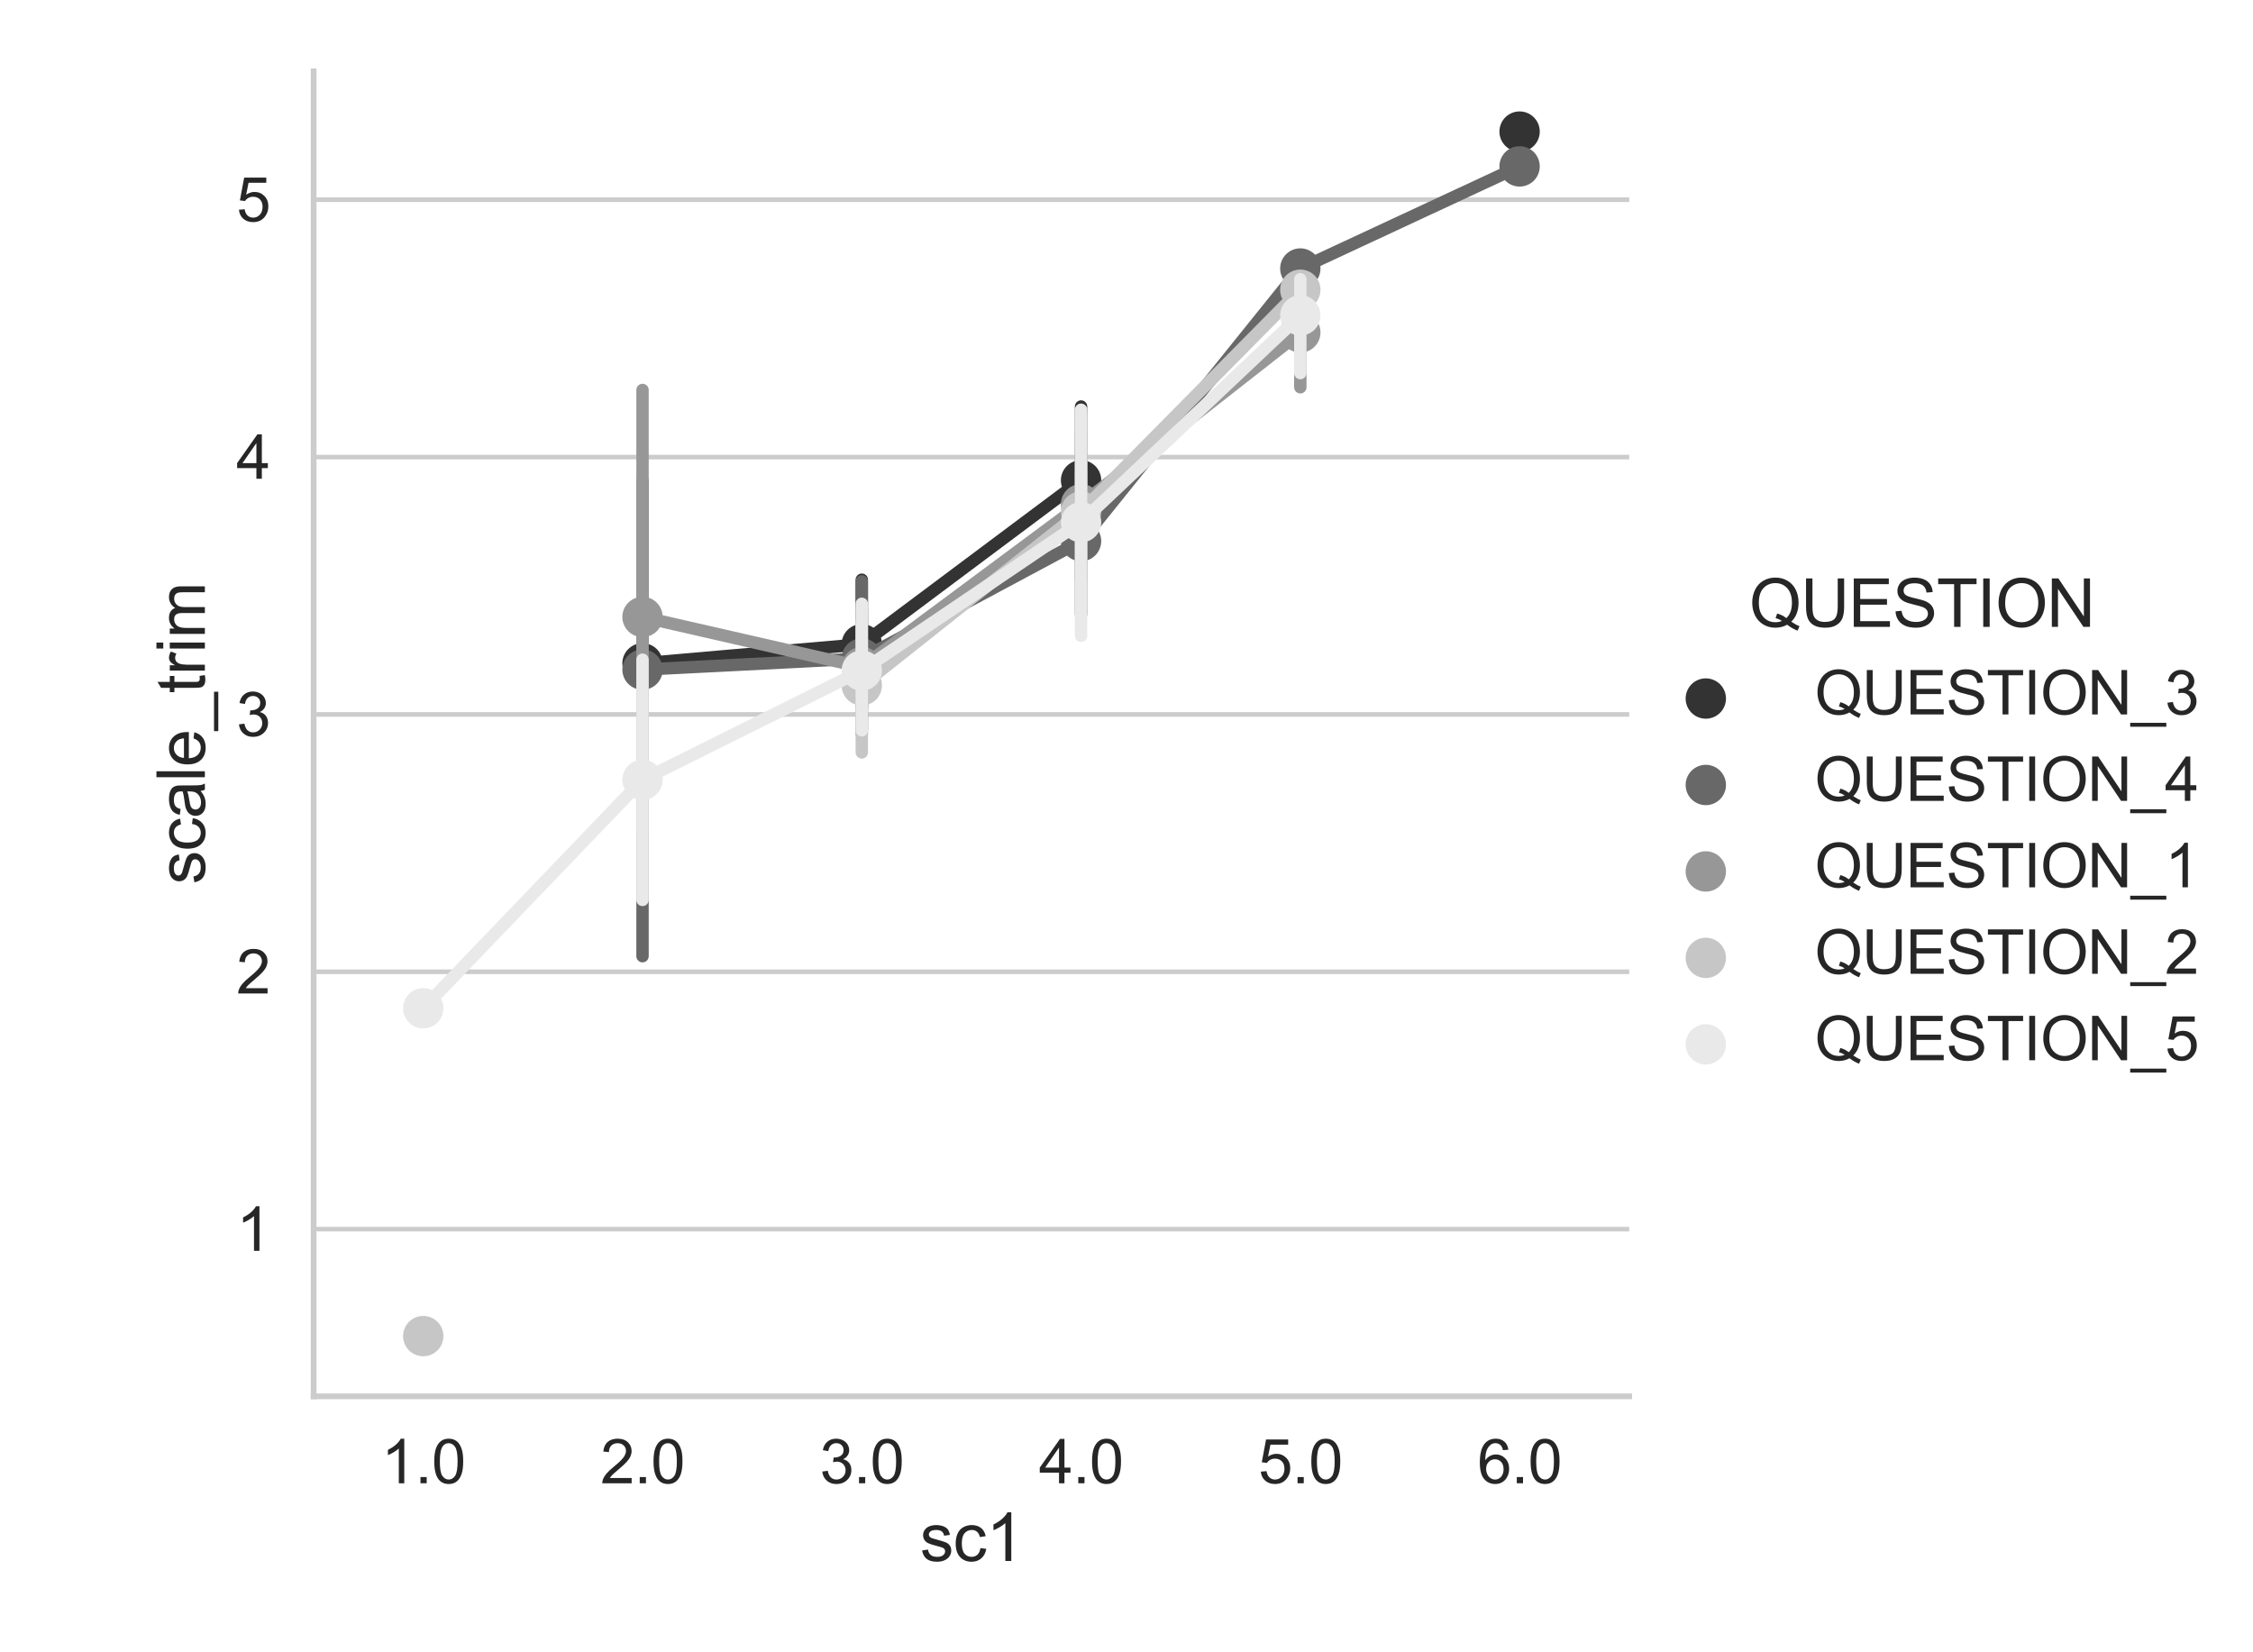 <?xml version="1.0" encoding="utf-8" standalone="no"?>
<!DOCTYPE svg PUBLIC "-//W3C//DTD SVG 1.1//EN"
  "http://www.w3.org/Graphics/SVG/1.1/DTD/svg11.dtd">
<svg xmlns:xlink="http://www.w3.org/1999/xlink" width="491.04pt" height="360pt" viewBox="0 0 491.04 360" xmlns="http://www.w3.org/2000/svg" version="1.1">
 <defs>
  <style type="text/css">*{stroke-linejoin: round; stroke-linecap: butt}</style>
 </defs>
 <g id="figure_1">
  <g id="patch_1">
   <path d="M 0 360 
L 491.04 360 
L 491.04 0 
L 0 0 
z
" style="fill: #ffffff"/>
  </g>
  <g id="axes_1">
   <g id="patch_2">
    <path d="M 68.353 304.308 
L 355.09 304.308 
L 355.09 15.552 
L 68.353 15.552 
z
" style="fill: #ffffff"/>
   </g>
   <g id="matplotlib.axis_1">
    <g id="xtick_1">
     <g id="text_1">
      <!-- 1.0 -->
      <g style="fill: #262626" transform="translate(83.074 323.256) scale(0.132 -0.132)">
       <defs>
        <path id="ArialMT-31" d="M 2384 0 
L 1822 0 
L 1822 3584 
Q 1619 3391 1289 3197 
Q 959 3003 697 2906 
L 697 3450 
Q 1169 3672 1522 3987 
Q 1875 4303 2022 4600 
L 2384 4600 
L 2384 0 
z
" transform="scale(0.016)"/>
        <path id="ArialMT-2e" d="M 581 0 
L 581 641 
L 1222 641 
L 1222 0 
L 581 0 
z
" transform="scale(0.016)"/>
        <path id="ArialMT-30" d="M 266 2259 
Q 266 3072 433 3567 
Q 600 4063 929 4331 
Q 1259 4600 1759 4600 
Q 2128 4600 2406 4451 
Q 2684 4303 2865 4023 
Q 3047 3744 3150 3342 
Q 3253 2941 3253 2259 
Q 3253 1453 3087 958 
Q 2922 463 2592 192 
Q 2263 -78 1759 -78 
Q 1097 -78 719 397 
Q 266 969 266 2259 
z
M 844 2259 
Q 844 1131 1108 757 
Q 1372 384 1759 384 
Q 2147 384 2411 759 
Q 2675 1134 2675 2259 
Q 2675 3391 2411 3762 
Q 2147 4134 1753 4134 
Q 1366 4134 1134 3806 
Q 844 3388 844 2259 
z
" transform="scale(0.016)"/>
       </defs>
       <use xlink:href="#ArialMT-31"/>
       <use xlink:href="#ArialMT-2e" x="55.615"/>
       <use xlink:href="#ArialMT-30" x="83.398"/>
      </g>
     </g>
    </g>
    <g id="xtick_2">
     <g id="text_2">
      <!-- 2.0 -->
      <g style="fill: #262626" transform="translate(130.863 323.256) scale(0.132 -0.132)">
       <defs>
        <path id="ArialMT-32" d="M 3222 541 
L 3222 0 
L 194 0 
Q 188 203 259 391 
Q 375 700 629 1000 
Q 884 1300 1366 1694 
Q 2113 2306 2375 2664 
Q 2638 3022 2638 3341 
Q 2638 3675 2398 3904 
Q 2159 4134 1775 4134 
Q 1369 4134 1125 3890 
Q 881 3647 878 3216 
L 300 3275 
Q 359 3922 746 4261 
Q 1134 4600 1788 4600 
Q 2447 4600 2831 4234 
Q 3216 3869 3216 3328 
Q 3216 3053 3103 2787 
Q 2991 2522 2730 2228 
Q 2469 1934 1863 1422 
Q 1356 997 1212 845 
Q 1069 694 975 541 
L 3222 541 
z
" transform="scale(0.016)"/>
       </defs>
       <use xlink:href="#ArialMT-32"/>
       <use xlink:href="#ArialMT-2e" x="55.615"/>
       <use xlink:href="#ArialMT-30" x="83.398"/>
      </g>
     </g>
    </g>
    <g id="xtick_3">
     <g id="text_3">
      <!-- 3.0 -->
      <g style="fill: #262626" transform="translate(178.652 323.256) scale(0.132 -0.132)">
       <defs>
        <path id="ArialMT-33" d="M 269 1209 
L 831 1284 
Q 928 806 1161 595 
Q 1394 384 1728 384 
Q 2125 384 2398 659 
Q 2672 934 2672 1341 
Q 2672 1728 2419 1979 
Q 2166 2231 1775 2231 
Q 1616 2231 1378 2169 
L 1441 2663 
Q 1497 2656 1531 2656 
Q 1891 2656 2178 2843 
Q 2466 3031 2466 3422 
Q 2466 3731 2256 3934 
Q 2047 4138 1716 4138 
Q 1388 4138 1169 3931 
Q 950 3725 888 3313 
L 325 3413 
Q 428 3978 793 4289 
Q 1159 4600 1703 4600 
Q 2078 4600 2393 4439 
Q 2709 4278 2876 4000 
Q 3044 3722 3044 3409 
Q 3044 3113 2884 2869 
Q 2725 2625 2413 2481 
Q 2819 2388 3044 2092 
Q 3269 1797 3269 1353 
Q 3269 753 2831 336 
Q 2394 -81 1725 -81 
Q 1122 -81 723 278 
Q 325 638 269 1209 
z
" transform="scale(0.016)"/>
       </defs>
       <use xlink:href="#ArialMT-33"/>
       <use xlink:href="#ArialMT-2e" x="55.615"/>
       <use xlink:href="#ArialMT-30" x="83.398"/>
      </g>
     </g>
    </g>
    <g id="xtick_4">
     <g id="text_4">
      <!-- 4.0 -->
      <g style="fill: #262626" transform="translate(226.442 323.256) scale(0.132 -0.132)">
       <defs>
        <path id="ArialMT-34" d="M 2069 0 
L 2069 1097 
L 81 1097 
L 81 1613 
L 2172 4581 
L 2631 4581 
L 2631 1613 
L 3250 1613 
L 3250 1097 
L 2631 1097 
L 2631 0 
L 2069 0 
z
M 2069 1613 
L 2069 3678 
L 634 1613 
L 2069 1613 
z
" transform="scale(0.016)"/>
       </defs>
       <use xlink:href="#ArialMT-34"/>
       <use xlink:href="#ArialMT-2e" x="55.615"/>
       <use xlink:href="#ArialMT-30" x="83.398"/>
      </g>
     </g>
    </g>
    <g id="xtick_5">
     <g id="text_5">
      <!-- 5.0 -->
      <g style="fill: #262626" transform="translate(274.231 323.256) scale(0.132 -0.132)">
       <defs>
        <path id="ArialMT-35" d="M 266 1200 
L 856 1250 
Q 922 819 1161 601 
Q 1400 384 1738 384 
Q 2144 384 2425 690 
Q 2706 997 2706 1503 
Q 2706 1984 2436 2262 
Q 2166 2541 1728 2541 
Q 1456 2541 1237 2417 
Q 1019 2294 894 2097 
L 366 2166 
L 809 4519 
L 3088 4519 
L 3088 3981 
L 1259 3981 
L 1013 2750 
Q 1425 3038 1878 3038 
Q 2478 3038 2890 2622 
Q 3303 2206 3303 1553 
Q 3303 931 2941 478 
Q 2500 -78 1738 -78 
Q 1113 -78 717 272 
Q 322 622 266 1200 
z
" transform="scale(0.016)"/>
       </defs>
       <use xlink:href="#ArialMT-35"/>
       <use xlink:href="#ArialMT-2e" x="55.615"/>
       <use xlink:href="#ArialMT-30" x="83.398"/>
      </g>
     </g>
    </g>
    <g id="xtick_6">
     <g id="text_6">
      <!-- 6.0 -->
      <g style="fill: #262626" transform="translate(322.021 323.256) scale(0.132 -0.132)">
       <defs>
        <path id="ArialMT-36" d="M 3184 3459 
L 2625 3416 
Q 2550 3747 2413 3897 
Q 2184 4138 1850 4138 
Q 1581 4138 1378 3988 
Q 1113 3794 959 3422 
Q 806 3050 800 2363 
Q 1003 2672 1297 2822 
Q 1591 2972 1913 2972 
Q 2475 2972 2870 2558 
Q 3266 2144 3266 1488 
Q 3266 1056 3080 686 
Q 2894 316 2569 119 
Q 2244 -78 1831 -78 
Q 1128 -78 684 439 
Q 241 956 241 2144 
Q 241 3472 731 4075 
Q 1159 4600 1884 4600 
Q 2425 4600 2770 4297 
Q 3116 3994 3184 3459 
z
M 888 1484 
Q 888 1194 1011 928 
Q 1134 663 1356 523 
Q 1578 384 1822 384 
Q 2178 384 2434 671 
Q 2691 959 2691 1453 
Q 2691 1928 2437 2201 
Q 2184 2475 1800 2475 
Q 1419 2475 1153 2201 
Q 888 1928 888 1484 
z
" transform="scale(0.016)"/>
       </defs>
       <use xlink:href="#ArialMT-36"/>
       <use xlink:href="#ArialMT-2e" x="55.615"/>
       <use xlink:href="#ArialMT-30" x="83.398"/>
      </g>
     </g>
    </g>
    <g id="text_7">
     <!-- sc1 -->
     <g style="fill: #262626" transform="translate(200.517 340.187) scale(0.144 -0.144)">
      <defs>
       <path id="ArialMT-73" d="M 197 991 
L 753 1078 
Q 800 744 1014 566 
Q 1228 388 1613 388 
Q 2000 388 2187 545 
Q 2375 703 2375 916 
Q 2375 1106 2209 1216 
Q 2094 1291 1634 1406 
Q 1016 1563 777 1677 
Q 538 1791 414 1992 
Q 291 2194 291 2438 
Q 291 2659 392 2848 
Q 494 3038 669 3163 
Q 800 3259 1026 3326 
Q 1253 3394 1513 3394 
Q 1903 3394 2198 3281 
Q 2494 3169 2634 2976 
Q 2775 2784 2828 2463 
L 2278 2388 
Q 2241 2644 2061 2787 
Q 1881 2931 1553 2931 
Q 1166 2931 1000 2803 
Q 834 2675 834 2503 
Q 834 2394 903 2306 
Q 972 2216 1119 2156 
Q 1203 2125 1616 2013 
Q 2213 1853 2448 1751 
Q 2684 1650 2818 1456 
Q 2953 1263 2953 975 
Q 2953 694 2789 445 
Q 2625 197 2315 61 
Q 2006 -75 1616 -75 
Q 969 -75 630 194 
Q 291 463 197 991 
z
" transform="scale(0.016)"/>
       <path id="ArialMT-63" d="M 2588 1216 
L 3141 1144 
Q 3050 572 2676 248 
Q 2303 -75 1759 -75 
Q 1078 -75 664 370 
Q 250 816 250 1647 
Q 250 2184 428 2587 
Q 606 2991 970 3192 
Q 1334 3394 1763 3394 
Q 2303 3394 2647 3120 
Q 2991 2847 3088 2344 
L 2541 2259 
Q 2463 2594 2264 2762 
Q 2066 2931 1784 2931 
Q 1359 2931 1093 2626 
Q 828 2322 828 1663 
Q 828 994 1084 691 
Q 1341 388 1753 388 
Q 2084 388 2306 591 
Q 2528 794 2588 1216 
z
" transform="scale(0.016)"/>
      </defs>
      <use xlink:href="#ArialMT-73"/>
      <use xlink:href="#ArialMT-63" x="50"/>
      <use xlink:href="#ArialMT-31" x="100"/>
     </g>
    </g>
   </g>
   <g id="matplotlib.axis_2">
    <g id="ytick_1">
     <g id="line2d_1">
      <path d="M 68.353 267.874 
L 355.09 267.874 
" clip-path="url(#p082b8f91f9)" style="fill: none; stroke: #cccccc; stroke-linecap: round"/>
     </g>
     <g id="text_8">
      <!-- 1 -->
      <g style="fill: #262626" transform="translate(51.512 272.598) scale(0.132 -0.132)">
       <use xlink:href="#ArialMT-31"/>
      </g>
     </g>
    </g>
    <g id="ytick_2">
     <g id="line2d_2">
      <path d="M 68.353 211.785 
L 355.09 211.785 
" clip-path="url(#p082b8f91f9)" style="fill: none; stroke: #cccccc; stroke-linecap: round"/>
     </g>
     <g id="text_9">
      <!-- 2 -->
      <g style="fill: #262626" transform="translate(51.512 216.51) scale(0.132 -0.132)">
       <use xlink:href="#ArialMT-32"/>
      </g>
     </g>
    </g>
    <g id="ytick_3">
     <g id="line2d_3">
      <path d="M 68.353 155.697 
L 355.09 155.697 
" clip-path="url(#p082b8f91f9)" style="fill: none; stroke: #cccccc; stroke-linecap: round"/>
     </g>
     <g id="text_10">
      <!-- 3 -->
      <g style="fill: #262626" transform="translate(51.512 160.421) scale(0.132 -0.132)">
       <use xlink:href="#ArialMT-33"/>
      </g>
     </g>
    </g>
    <g id="ytick_4">
     <g id="line2d_4">
      <path d="M 68.353 99.609 
L 355.09 99.609 
" clip-path="url(#p082b8f91f9)" style="fill: none; stroke: #cccccc; stroke-linecap: round"/>
     </g>
     <g id="text_11">
      <!-- 4 -->
      <g style="fill: #262626" transform="translate(51.512 104.333) scale(0.132 -0.132)">
       <use xlink:href="#ArialMT-34"/>
      </g>
     </g>
    </g>
    <g id="ytick_5">
     <g id="line2d_5">
      <path d="M 68.353 43.521 
L 355.09 43.521 
" clip-path="url(#p082b8f91f9)" style="fill: none; stroke: #cccccc; stroke-linecap: round"/>
     </g>
     <g id="text_12">
      <!-- 5 -->
      <g style="fill: #262626" transform="translate(51.512 48.245) scale(0.132 -0.132)">
       <use xlink:href="#ArialMT-35"/>
      </g>
     </g>
    </g>
    <g id="text_13">
     <!-- scale_trim -->
     <g style="fill: #262626" transform="translate(44.65 192.736) rotate(-90) scale(0.144 -0.144)">
      <defs>
       <path id="ArialMT-61" d="M 2588 409 
Q 2275 144 1986 34 
Q 1697 -75 1366 -75 
Q 819 -75 525 192 
Q 231 459 231 875 
Q 231 1119 342 1320 
Q 453 1522 633 1644 
Q 813 1766 1038 1828 
Q 1203 1872 1538 1913 
Q 2219 1994 2541 2106 
Q 2544 2222 2544 2253 
Q 2544 2597 2384 2738 
Q 2169 2928 1744 2928 
Q 1347 2928 1158 2789 
Q 969 2650 878 2297 
L 328 2372 
Q 403 2725 575 2942 
Q 747 3159 1072 3276 
Q 1397 3394 1825 3394 
Q 2250 3394 2515 3294 
Q 2781 3194 2906 3042 
Q 3031 2891 3081 2659 
Q 3109 2516 3109 2141 
L 3109 1391 
Q 3109 606 3145 398 
Q 3181 191 3288 0 
L 2700 0 
Q 2613 175 2588 409 
z
M 2541 1666 
Q 2234 1541 1622 1453 
Q 1275 1403 1131 1340 
Q 988 1278 909 1158 
Q 831 1038 831 891 
Q 831 666 1001 516 
Q 1172 366 1500 366 
Q 1825 366 2078 508 
Q 2331 650 2450 897 
Q 2541 1088 2541 1459 
L 2541 1666 
z
" transform="scale(0.016)"/>
       <path id="ArialMT-6c" d="M 409 0 
L 409 4581 
L 972 4581 
L 972 0 
L 409 0 
z
" transform="scale(0.016)"/>
       <path id="ArialMT-65" d="M 2694 1069 
L 3275 997 
Q 3138 488 2766 206 
Q 2394 -75 1816 -75 
Q 1088 -75 661 373 
Q 234 822 234 1631 
Q 234 2469 665 2931 
Q 1097 3394 1784 3394 
Q 2450 3394 2872 2941 
Q 3294 2488 3294 1666 
Q 3294 1616 3291 1516 
L 816 1516 
Q 847 969 1125 678 
Q 1403 388 1819 388 
Q 2128 388 2347 550 
Q 2566 713 2694 1069 
z
M 847 1978 
L 2700 1978 
Q 2663 2397 2488 2606 
Q 2219 2931 1791 2931 
Q 1403 2931 1139 2672 
Q 875 2413 847 1978 
z
" transform="scale(0.016)"/>
       <path id="ArialMT-5f" d="M -97 -1272 
L -97 -866 
L 3631 -866 
L 3631 -1272 
L -97 -1272 
z
" transform="scale(0.016)"/>
       <path id="ArialMT-74" d="M 1650 503 
L 1731 6 
Q 1494 -44 1306 -44 
Q 1000 -44 831 53 
Q 663 150 594 308 
Q 525 466 525 972 
L 525 2881 
L 113 2881 
L 113 3319 
L 525 3319 
L 525 4141 
L 1084 4478 
L 1084 3319 
L 1650 3319 
L 1650 2881 
L 1084 2881 
L 1084 941 
Q 1084 700 1114 631 
Q 1144 563 1211 522 
Q 1278 481 1403 481 
Q 1497 481 1650 503 
z
" transform="scale(0.016)"/>
       <path id="ArialMT-72" d="M 416 0 
L 416 3319 
L 922 3319 
L 922 2816 
Q 1116 3169 1280 3281 
Q 1444 3394 1641 3394 
Q 1925 3394 2219 3213 
L 2025 2691 
Q 1819 2813 1613 2813 
Q 1428 2813 1281 2702 
Q 1134 2591 1072 2394 
Q 978 2094 978 1738 
L 978 0 
L 416 0 
z
" transform="scale(0.016)"/>
       <path id="ArialMT-69" d="M 425 3934 
L 425 4581 
L 988 4581 
L 988 3934 
L 425 3934 
z
M 425 0 
L 425 3319 
L 988 3319 
L 988 0 
L 425 0 
z
" transform="scale(0.016)"/>
       <path id="ArialMT-6d" d="M 422 0 
L 422 3319 
L 925 3319 
L 925 2853 
Q 1081 3097 1340 3245 
Q 1600 3394 1931 3394 
Q 2300 3394 2536 3241 
Q 2772 3088 2869 2813 
Q 3263 3394 3894 3394 
Q 4388 3394 4653 3120 
Q 4919 2847 4919 2278 
L 4919 0 
L 4359 0 
L 4359 2091 
Q 4359 2428 4304 2576 
Q 4250 2725 4106 2815 
Q 3963 2906 3769 2906 
Q 3419 2906 3187 2673 
Q 2956 2441 2956 1928 
L 2956 0 
L 2394 0 
L 2394 2156 
Q 2394 2531 2256 2718 
Q 2119 2906 1806 2906 
Q 1569 2906 1367 2781 
Q 1166 2656 1075 2415 
Q 984 2175 984 1722 
L 984 0 
L 422 0 
z
" transform="scale(0.016)"/>
      </defs>
      <use xlink:href="#ArialMT-73"/>
      <use xlink:href="#ArialMT-63" x="50"/>
      <use xlink:href="#ArialMT-61" x="100"/>
      <use xlink:href="#ArialMT-6c" x="155.615"/>
      <use xlink:href="#ArialMT-65" x="177.832"/>
      <use xlink:href="#ArialMT-5f" x="233.447"/>
      <use xlink:href="#ArialMT-74" x="289.062"/>
      <use xlink:href="#ArialMT-72" x="316.846"/>
      <use xlink:href="#ArialMT-69" x="350.146"/>
      <use xlink:href="#ArialMT-6d" x="372.363"/>
     </g>
    </g>
   </g>
   <g id="line2d_6">
    <path d="M 140.037 144.567 
L 187.826 140.401 
L 235.616 104.676 
M 331.195 28.677 
" clip-path="url(#p082b8f91f9)" style="fill: none; stroke: #333333; stroke-width: 2.7; stroke-linecap: round"/>
   </g>
   <g id="line2d_7">
    <path clip-path="url(#p082b8f91f9)" style="fill: none; stroke: #333333; stroke-width: 2.7; stroke-linecap: round"/>
   </g>
   <g id="line2d_8">
    <path clip-path="url(#p082b8f91f9)" style="fill: none; stroke: #333333; stroke-width: 2.7; stroke-linecap: round"/>
   </g>
   <g id="line2d_9">
    <path d="M 187.826 154.236 
L 187.826 126.341 
" clip-path="url(#p082b8f91f9)" style="fill: none; stroke: #333333; stroke-width: 2.7; stroke-linecap: round"/>
   </g>
   <g id="line2d_10">
    <path d="M 235.616 120.965 
L 235.616 88.597 
" clip-path="url(#p082b8f91f9)" style="fill: none; stroke: #333333; stroke-width: 2.7; stroke-linecap: round"/>
   </g>
   <g id="line2d_11">
    <path clip-path="url(#p082b8f91f9)" style="fill: none; stroke: #333333; stroke-width: 2.7; stroke-linecap: round"/>
   </g>
   <g id="line2d_12">
    <path clip-path="url(#p082b8f91f9)" style="fill: none; stroke: #333333; stroke-width: 2.7; stroke-linecap: round"/>
   </g>
   <g id="PathCollection_1">
    <defs>
     <path id="mb2ddaa47be" d="M 0 3.384 
C 0.897 3.384 1.758 3.027 2.393 2.393 
C 3.027 1.758 3.384 0.897 3.384 0 
C 3.384 -0.897 3.027 -1.758 2.393 -2.393 
C 1.758 -3.027 0.897 -3.384 0 -3.384 
C -0.897 -3.384 -1.758 -3.027 -2.393 -2.393 
C -3.027 -1.758 -3.384 -0.897 -3.384 0 
C -3.384 0.897 -3.027 1.758 -2.393 2.393 
C -1.758 3.027 -0.897 3.384 0 3.384 
z
" style="stroke: #333333; stroke-width: 2.025"/>
    </defs>
    <g clip-path="url(#p082b8f91f9)">
     <use xlink:href="#mb2ddaa47be" x="140.037" y="144.567" style="fill: #333333; stroke: #333333; stroke-width: 2.025"/>
     <use xlink:href="#mb2ddaa47be" x="187.826" y="140.401" style="fill: #333333; stroke: #333333; stroke-width: 2.025"/>
     <use xlink:href="#mb2ddaa47be" x="235.616" y="104.676" style="fill: #333333; stroke: #333333; stroke-width: 2.025"/>
     <use xlink:href="#mb2ddaa47be" x="331.195" y="28.677" style="fill: #333333; stroke: #333333; stroke-width: 2.025"/>
    </g>
   </g>
   <g id="line2d_13">
    <path d="M 140.037 145.932 
L 187.826 143.509 
L 235.616 117.922 
L 283.405 58.516 
L 331.195 36.264 
" clip-path="url(#p082b8f91f9)" style="fill: none; stroke: #686868; stroke-width: 2.7; stroke-linecap: round"/>
   </g>
   <g id="line2d_14">
    <path clip-path="url(#p082b8f91f9)" style="fill: none; stroke: #686868; stroke-width: 2.7; stroke-linecap: round"/>
   </g>
   <g id="line2d_15">
    <path d="M 140.037 208.383 
L 140.037 104.767 
" clip-path="url(#p082b8f91f9)" style="fill: none; stroke: #686868; stroke-width: 2.7; stroke-linecap: round"/>
   </g>
   <g id="line2d_16">
    <path d="M 187.826 159.021 
L 187.826 126.696 
" clip-path="url(#p082b8f91f9)" style="fill: none; stroke: #686868; stroke-width: 2.7; stroke-linecap: round"/>
   </g>
   <g id="line2d_17">
    <path d="M 235.616 133.871 
L 235.616 102.855 
" clip-path="url(#p082b8f91f9)" style="fill: none; stroke: #686868; stroke-width: 2.7; stroke-linecap: round"/>
   </g>
   <g id="line2d_18">
    <path clip-path="url(#p082b8f91f9)" style="fill: none; stroke: #686868; stroke-width: 2.7; stroke-linecap: round"/>
   </g>
   <g id="line2d_19">
    <path clip-path="url(#p082b8f91f9)" style="fill: none; stroke: #686868; stroke-width: 2.7; stroke-linecap: round"/>
   </g>
   <g id="PathCollection_2">
    <defs>
     <path id="m35b961be8f" d="M 0 3.384 
C 0.897 3.384 1.758 3.027 2.393 2.393 
C 3.027 1.758 3.384 0.897 3.384 0 
C 3.384 -0.897 3.027 -1.758 2.393 -2.393 
C 1.758 -3.027 0.897 -3.384 0 -3.384 
C -0.897 -3.384 -1.758 -3.027 -2.393 -2.393 
C -3.027 -1.758 -3.384 -0.897 -3.384 0 
C -3.384 0.897 -3.027 1.758 -2.393 2.393 
C -1.758 3.027 -0.897 3.384 0 3.384 
z
" style="stroke: #686868; stroke-width: 2.025"/>
    </defs>
    <g clip-path="url(#p082b8f91f9)">
     <use xlink:href="#m35b961be8f" x="140.037" y="145.932" style="fill: #686868; stroke: #686868; stroke-width: 2.025"/>
     <use xlink:href="#m35b961be8f" x="187.826" y="143.509" style="fill: #686868; stroke: #686868; stroke-width: 2.025"/>
     <use xlink:href="#m35b961be8f" x="235.616" y="117.922" style="fill: #686868; stroke: #686868; stroke-width: 2.025"/>
     <use xlink:href="#m35b961be8f" x="283.405" y="58.516" style="fill: #686868; stroke: #686868; stroke-width: 2.025"/>
     <use xlink:href="#m35b961be8f" x="331.195" y="36.264" style="fill: #686868; stroke: #686868; stroke-width: 2.025"/>
    </g>
   </g>
   <g id="patch_3">
    <path d="M 68.353 304.308 
L 68.353 15.552 
" style="fill: none; stroke: #cccccc; stroke-width: 1.25; stroke-linejoin: miter; stroke-linecap: square"/>
   </g>
   <g id="patch_4">
    <path d="M 68.353 304.308 
L 355.09 304.308 
" style="fill: none; stroke: #cccccc; stroke-width: 1.25; stroke-linejoin: miter; stroke-linecap: square"/>
   </g>
   <g id="line2d_20">
    <path d="M 140.037 134.454 
L 187.826 145.389 
L 235.616 109.893 
L 283.405 72.449 
" clip-path="url(#p082b8f91f9)" style="fill: none; stroke: #979797; stroke-width: 2.7; stroke-linecap: round"/>
   </g>
   <g id="line2d_21">
    <path clip-path="url(#p082b8f91f9)" style="fill: none; stroke: #979797; stroke-width: 2.7; stroke-linecap: round"/>
   </g>
   <g id="line2d_22">
    <path d="M 140.037 181.051 
L 140.037 84.99 
" clip-path="url(#p082b8f91f9)" style="fill: none; stroke: #979797; stroke-width: 2.7; stroke-linecap: round"/>
   </g>
   <g id="line2d_23">
    <path d="M 187.826 159.958 
L 187.826 132.868 
" clip-path="url(#p082b8f91f9)" style="fill: none; stroke: #979797; stroke-width: 2.7; stroke-linecap: round"/>
   </g>
   <g id="line2d_24">
    <path d="M 235.616 126.113 
L 235.616 94.631 
" clip-path="url(#p082b8f91f9)" style="fill: none; stroke: #979797; stroke-width: 2.7; stroke-linecap: round"/>
   </g>
   <g id="line2d_25">
    <path d="M 283.405 84.398 
L 283.405 60.5 
" clip-path="url(#p082b8f91f9)" style="fill: none; stroke: #979797; stroke-width: 2.7; stroke-linecap: round"/>
   </g>
   <g id="line2d_26">
    <path clip-path="url(#p082b8f91f9)" style="fill: none; stroke: #979797; stroke-width: 2.7; stroke-linecap: round"/>
   </g>
   <g id="PathCollection_3">
    <defs>
     <path id="mad834ed84a" d="M 0 3.384 
C 0.897 3.384 1.758 3.027 2.393 2.393 
C 3.027 1.758 3.384 0.897 3.384 0 
C 3.384 -0.897 3.027 -1.758 2.393 -2.393 
C 1.758 -3.027 0.897 -3.384 0 -3.384 
C -0.897 -3.384 -1.758 -3.027 -2.393 -2.393 
C -3.027 -1.758 -3.384 -0.897 -3.384 0 
C -3.384 0.897 -3.027 1.758 -2.393 2.393 
C -1.758 3.027 -0.897 3.384 0 3.384 
z
" style="stroke: #979797; stroke-width: 2.025"/>
    </defs>
    <g clip-path="url(#p082b8f91f9)">
     <use xlink:href="#mad834ed84a" x="140.037" y="134.454" style="fill: #979797; stroke: #979797; stroke-width: 2.025"/>
     <use xlink:href="#mad834ed84a" x="187.826" y="145.389" style="fill: #979797; stroke: #979797; stroke-width: 2.025"/>
     <use xlink:href="#mad834ed84a" x="235.616" y="109.893" style="fill: #979797; stroke: #979797; stroke-width: 2.025"/>
     <use xlink:href="#mad834ed84a" x="283.405" y="72.449" style="fill: #979797; stroke: #979797; stroke-width: 2.025"/>
    </g>
   </g>
   <g id="line2d_27">
    <path d="M 92.248 291.183 
M 187.826 149.369 
L 235.616 111.482 
L 283.405 63.142 
" clip-path="url(#p082b8f91f9)" style="fill: none; stroke: #c6c6c6; stroke-width: 2.7; stroke-linecap: round"/>
   </g>
   <g id="line2d_28">
    <path clip-path="url(#p082b8f91f9)" style="fill: none; stroke: #c6c6c6; stroke-width: 2.7; stroke-linecap: round"/>
   </g>
   <g id="line2d_29">
    <path clip-path="url(#p082b8f91f9)" style="fill: none; stroke: #c6c6c6; stroke-width: 2.7; stroke-linecap: round"/>
   </g>
   <g id="line2d_30">
    <path d="M 187.826 163.978 
L 187.826 135.386 
" clip-path="url(#p082b8f91f9)" style="fill: none; stroke: #c6c6c6; stroke-width: 2.7; stroke-linecap: round"/>
   </g>
   <g id="line2d_31">
    <path d="M 235.616 132.42 
L 235.616 90.534 
" clip-path="url(#p082b8f91f9)" style="fill: none; stroke: #c6c6c6; stroke-width: 2.7; stroke-linecap: round"/>
   </g>
   <g id="line2d_32">
    <path clip-path="url(#p082b8f91f9)" style="fill: none; stroke: #c6c6c6; stroke-width: 2.7; stroke-linecap: round"/>
   </g>
   <g id="line2d_33">
    <path clip-path="url(#p082b8f91f9)" style="fill: none; stroke: #c6c6c6; stroke-width: 2.7; stroke-linecap: round"/>
   </g>
   <g id="PathCollection_4">
    <defs>
     <path id="mc2f991bf26" d="M 0 3.384 
C 0.897 3.384 1.758 3.027 2.393 2.393 
C 3.027 1.758 3.384 0.897 3.384 0 
C 3.384 -0.897 3.027 -1.758 2.393 -2.393 
C 1.758 -3.027 0.897 -3.384 0 -3.384 
C -0.897 -3.384 -1.758 -3.027 -2.393 -2.393 
C -3.027 -1.758 -3.384 -0.897 -3.384 0 
C -3.384 0.897 -3.027 1.758 -2.393 2.393 
C -1.758 3.027 -0.897 3.384 0 3.384 
z
" style="stroke: #c6c6c6; stroke-width: 2.025"/>
    </defs>
    <g clip-path="url(#p082b8f91f9)">
     <use xlink:href="#mc2f991bf26" x="92.248" y="291.183" style="fill: #c6c6c6; stroke: #c6c6c6; stroke-width: 2.025"/>
     <use xlink:href="#mc2f991bf26" x="187.826" y="149.369" style="fill: #c6c6c6; stroke: #c6c6c6; stroke-width: 2.025"/>
     <use xlink:href="#mc2f991bf26" x="235.616" y="111.482" style="fill: #c6c6c6; stroke: #c6c6c6; stroke-width: 2.025"/>
     <use xlink:href="#mc2f991bf26" x="283.405" y="63.142" style="fill: #c6c6c6; stroke: #c6c6c6; stroke-width: 2.025"/>
    </g>
   </g>
   <g id="line2d_34">
    <path d="M 92.248 219.737 
L 140.037 169.945 
L 187.826 146.135 
L 235.616 113.815 
L 283.405 68.73 
" clip-path="url(#p082b8f91f9)" style="fill: none; stroke: #e9e9e9; stroke-width: 2.7; stroke-linecap: round"/>
   </g>
   <g id="line2d_35">
    <path clip-path="url(#p082b8f91f9)" style="fill: none; stroke: #e9e9e9; stroke-width: 2.7; stroke-linecap: round"/>
   </g>
   <g id="line2d_36">
    <path d="M 140.037 196.122 
L 140.037 143.768 
" clip-path="url(#p082b8f91f9)" style="fill: none; stroke: #e9e9e9; stroke-width: 2.7; stroke-linecap: round"/>
   </g>
   <g id="line2d_37">
    <path d="M 187.826 159.161 
L 187.826 131.592 
" clip-path="url(#p082b8f91f9)" style="fill: none; stroke: #e9e9e9; stroke-width: 2.7; stroke-linecap: round"/>
   </g>
   <g id="line2d_38">
    <path d="M 235.616 138.559 
L 235.616 89.293 
" clip-path="url(#p082b8f91f9)" style="fill: none; stroke: #e9e9e9; stroke-width: 2.7; stroke-linecap: round"/>
   </g>
   <g id="line2d_39">
    <path d="M 283.405 81.306 
L 283.405 60.859 
" clip-path="url(#p082b8f91f9)" style="fill: none; stroke: #e9e9e9; stroke-width: 2.7; stroke-linecap: round"/>
   </g>
   <g id="line2d_40">
    <path clip-path="url(#p082b8f91f9)" style="fill: none; stroke: #e9e9e9; stroke-width: 2.7; stroke-linecap: round"/>
   </g>
   <g id="PathCollection_5">
    <defs>
     <path id="m762a5ed8e4" d="M 0 3.384 
C 0.897 3.384 1.758 3.027 2.393 2.393 
C 3.027 1.758 3.384 0.897 3.384 0 
C 3.384 -0.897 3.027 -1.758 2.393 -2.393 
C 1.758 -3.027 0.897 -3.384 0 -3.384 
C -0.897 -3.384 -1.758 -3.027 -2.393 -2.393 
C -3.027 -1.758 -3.384 -0.897 -3.384 0 
C -3.384 0.897 -3.027 1.758 -2.393 2.393 
C -1.758 3.027 -0.897 3.384 0 3.384 
z
" style="stroke: #e9e9e9; stroke-width: 2.025"/>
    </defs>
    <g clip-path="url(#p082b8f91f9)">
     <use xlink:href="#m762a5ed8e4" x="92.248" y="219.737" style="fill: #e9e9e9; stroke: #e9e9e9; stroke-width: 2.025"/>
     <use xlink:href="#m762a5ed8e4" x="140.037" y="169.945" style="fill: #e9e9e9; stroke: #e9e9e9; stroke-width: 2.025"/>
     <use xlink:href="#m762a5ed8e4" x="187.826" y="146.135" style="fill: #e9e9e9; stroke: #e9e9e9; stroke-width: 2.025"/>
     <use xlink:href="#m762a5ed8e4" x="235.616" y="113.815" style="fill: #e9e9e9; stroke: #e9e9e9; stroke-width: 2.025"/>
     <use xlink:href="#m762a5ed8e4" x="283.405" y="68.73" style="fill: #e9e9e9; stroke: #e9e9e9; stroke-width: 2.025"/>
    </g>
   </g>
  </g>
  <g id="legend_1">
   <g id="text_14">
    <!-- QUESTION -->
    <g style="fill: #262626" transform="translate(381.267 136.62) scale(0.144 -0.144)">
     <defs>
      <path id="ArialMT-51" d="M 3966 491 
Q 4388 200 4744 66 
L 4566 -356 
Q 4072 -178 3581 206 
Q 3072 -78 2456 -78 
Q 1834 -78 1328 222 
Q 822 522 548 1065 
Q 275 1609 275 2291 
Q 275 2969 550 3525 
Q 825 4081 1333 4372 
Q 1841 4663 2469 4663 
Q 3103 4663 3612 4361 
Q 4122 4059 4389 3517 
Q 4656 2975 4656 2294 
Q 4656 1728 4484 1276 
Q 4313 825 3966 491 
z
M 2631 1266 
Q 3156 1119 3497 828 
Q 4031 1316 4031 2294 
Q 4031 2850 3842 3265 
Q 3653 3681 3289 3911 
Q 2925 4141 2472 4141 
Q 1794 4141 1347 3677 
Q 900 3213 900 2291 
Q 900 1397 1342 919 
Q 1784 441 2472 441 
Q 2797 441 3084 563 
Q 2800 747 2484 825 
L 2631 1266 
z
" transform="scale(0.016)"/>
      <path id="ArialMT-55" d="M 3500 4581 
L 4106 4581 
L 4106 1934 
Q 4106 1244 3950 837 
Q 3794 431 3386 176 
Q 2978 -78 2316 -78 
Q 1672 -78 1262 144 
Q 853 366 678 786 
Q 503 1206 503 1934 
L 503 4581 
L 1109 4581 
L 1109 1938 
Q 1109 1341 1220 1058 
Q 1331 775 1601 622 
Q 1872 469 2263 469 
Q 2931 469 3215 772 
Q 3500 1075 3500 1938 
L 3500 4581 
z
" transform="scale(0.016)"/>
      <path id="ArialMT-45" d="M 506 0 
L 506 4581 
L 3819 4581 
L 3819 4041 
L 1113 4041 
L 1113 2638 
L 3647 2638 
L 3647 2100 
L 1113 2100 
L 1113 541 
L 3925 541 
L 3925 0 
L 506 0 
z
" transform="scale(0.016)"/>
      <path id="ArialMT-53" d="M 288 1472 
L 859 1522 
Q 900 1178 1048 958 
Q 1197 738 1509 602 
Q 1822 466 2213 466 
Q 2559 466 2825 569 
Q 3091 672 3220 851 
Q 3350 1031 3350 1244 
Q 3350 1459 3225 1620 
Q 3100 1781 2813 1891 
Q 2628 1963 1997 2114 
Q 1366 2266 1113 2400 
Q 784 2572 623 2826 
Q 463 3081 463 3397 
Q 463 3744 659 4045 
Q 856 4347 1234 4503 
Q 1613 4659 2075 4659 
Q 2584 4659 2973 4495 
Q 3363 4331 3572 4012 
Q 3781 3694 3797 3291 
L 3216 3247 
Q 3169 3681 2898 3903 
Q 2628 4125 2100 4125 
Q 1550 4125 1298 3923 
Q 1047 3722 1047 3438 
Q 1047 3191 1225 3031 
Q 1400 2872 2139 2705 
Q 2878 2538 3153 2413 
Q 3553 2228 3743 1945 
Q 3934 1663 3934 1294 
Q 3934 928 3725 604 
Q 3516 281 3123 101 
Q 2731 -78 2241 -78 
Q 1619 -78 1198 103 
Q 778 284 539 648 
Q 300 1013 288 1472 
z
" transform="scale(0.016)"/>
      <path id="ArialMT-54" d="M 1659 0 
L 1659 4041 
L 150 4041 
L 150 4581 
L 3781 4581 
L 3781 4041 
L 2266 4041 
L 2266 0 
L 1659 0 
z
" transform="scale(0.016)"/>
      <path id="ArialMT-49" d="M 597 0 
L 597 4581 
L 1203 4581 
L 1203 0 
L 597 0 
z
" transform="scale(0.016)"/>
      <path id="ArialMT-4f" d="M 309 2231 
Q 309 3372 921 4017 
Q 1534 4663 2503 4663 
Q 3138 4663 3647 4359 
Q 4156 4056 4423 3514 
Q 4691 2972 4691 2284 
Q 4691 1588 4409 1038 
Q 4128 488 3612 205 
Q 3097 -78 2500 -78 
Q 1853 -78 1343 234 
Q 834 547 571 1087 
Q 309 1628 309 2231 
z
M 934 2222 
Q 934 1394 1379 917 
Q 1825 441 2497 441 
Q 3181 441 3623 922 
Q 4066 1403 4066 2288 
Q 4066 2847 3877 3264 
Q 3688 3681 3323 3911 
Q 2959 4141 2506 4141 
Q 1863 4141 1398 3698 
Q 934 3256 934 2222 
z
" transform="scale(0.016)"/>
      <path id="ArialMT-4e" d="M 488 0 
L 488 4581 
L 1109 4581 
L 3516 984 
L 3516 4581 
L 4097 4581 
L 4097 0 
L 3475 0 
L 1069 3600 
L 1069 0 
L 488 0 
z
" transform="scale(0.016)"/>
     </defs>
     <use xlink:href="#ArialMT-51"/>
     <use xlink:href="#ArialMT-55" x="77.783"/>
     <use xlink:href="#ArialMT-45" x="150"/>
     <use xlink:href="#ArialMT-53" x="216.699"/>
     <use xlink:href="#ArialMT-54" x="283.398"/>
     <use xlink:href="#ArialMT-49" x="344.482"/>
     <use xlink:href="#ArialMT-4f" x="372.266"/>
     <use xlink:href="#ArialMT-4e" x="450.049"/>
    </g>
   </g>
   <g id="PathCollection_6">
    <g>
     <use xlink:href="#mb2ddaa47be" x="371.78" y="152.235" style="fill: #333333; stroke: #333333; stroke-width: 2.025"/>
    </g>
   </g>
   <g id="text_15">
    <!-- QUESTION_3 -->
    <g style="fill: #262626" transform="translate(395.54 155.7) scale(0.132 -0.132)">
     <use xlink:href="#ArialMT-51"/>
     <use xlink:href="#ArialMT-55" x="77.783"/>
     <use xlink:href="#ArialMT-45" x="150"/>
     <use xlink:href="#ArialMT-53" x="216.699"/>
     <use xlink:href="#ArialMT-54" x="283.398"/>
     <use xlink:href="#ArialMT-49" x="344.482"/>
     <use xlink:href="#ArialMT-4f" x="372.266"/>
     <use xlink:href="#ArialMT-4e" x="450.049"/>
     <use xlink:href="#ArialMT-5f" x="522.266"/>
     <use xlink:href="#ArialMT-33" x="577.881"/>
    </g>
   </g>
   <g id="PathCollection_7">
    <g>
     <use xlink:href="#m35b961be8f" x="371.78" y="171.076" style="fill: #686868; stroke: #686868; stroke-width: 2.025"/>
    </g>
   </g>
   <g id="text_16">
    <!-- QUESTION_4 -->
    <g style="fill: #262626" transform="translate(395.54 174.541) scale(0.132 -0.132)">
     <use xlink:href="#ArialMT-51"/>
     <use xlink:href="#ArialMT-55" x="77.783"/>
     <use xlink:href="#ArialMT-45" x="150"/>
     <use xlink:href="#ArialMT-53" x="216.699"/>
     <use xlink:href="#ArialMT-54" x="283.398"/>
     <use xlink:href="#ArialMT-49" x="344.482"/>
     <use xlink:href="#ArialMT-4f" x="372.266"/>
     <use xlink:href="#ArialMT-4e" x="450.049"/>
     <use xlink:href="#ArialMT-5f" x="522.266"/>
     <use xlink:href="#ArialMT-34" x="577.881"/>
    </g>
   </g>
   <g id="PathCollection_8">
    <g>
     <use xlink:href="#mad834ed84a" x="371.78" y="189.917" style="fill: #979797; stroke: #979797; stroke-width: 2.025"/>
    </g>
   </g>
   <g id="text_17">
    <!-- QUESTION_1 -->
    <g style="fill: #262626" transform="translate(395.54 193.382) scale(0.132 -0.132)">
     <use xlink:href="#ArialMT-51"/>
     <use xlink:href="#ArialMT-55" x="77.783"/>
     <use xlink:href="#ArialMT-45" x="150"/>
     <use xlink:href="#ArialMT-53" x="216.699"/>
     <use xlink:href="#ArialMT-54" x="283.398"/>
     <use xlink:href="#ArialMT-49" x="344.482"/>
     <use xlink:href="#ArialMT-4f" x="372.266"/>
     <use xlink:href="#ArialMT-4e" x="450.049"/>
     <use xlink:href="#ArialMT-5f" x="522.266"/>
     <use xlink:href="#ArialMT-31" x="577.881"/>
    </g>
   </g>
   <g id="PathCollection_9">
    <g>
     <use xlink:href="#mc2f991bf26" x="371.78" y="208.758" style="fill: #c6c6c6; stroke: #c6c6c6; stroke-width: 2.025"/>
    </g>
   </g>
   <g id="text_18">
    <!-- QUESTION_2 -->
    <g style="fill: #262626" transform="translate(395.54 212.223) scale(0.132 -0.132)">
     <use xlink:href="#ArialMT-51"/>
     <use xlink:href="#ArialMT-55" x="77.783"/>
     <use xlink:href="#ArialMT-45" x="150"/>
     <use xlink:href="#ArialMT-53" x="216.699"/>
     <use xlink:href="#ArialMT-54" x="283.398"/>
     <use xlink:href="#ArialMT-49" x="344.482"/>
     <use xlink:href="#ArialMT-4f" x="372.266"/>
     <use xlink:href="#ArialMT-4e" x="450.049"/>
     <use xlink:href="#ArialMT-5f" x="522.266"/>
     <use xlink:href="#ArialMT-32" x="577.881"/>
    </g>
   </g>
   <g id="PathCollection_10">
    <g>
     <use xlink:href="#m762a5ed8e4" x="371.78" y="227.598" style="fill: #e9e9e9; stroke: #e9e9e9; stroke-width: 2.025"/>
    </g>
   </g>
   <g id="text_19">
    <!-- QUESTION_5 -->
    <g style="fill: #262626" transform="translate(395.54 231.063) scale(0.132 -0.132)">
     <use xlink:href="#ArialMT-51"/>
     <use xlink:href="#ArialMT-55" x="77.783"/>
     <use xlink:href="#ArialMT-45" x="150"/>
     <use xlink:href="#ArialMT-53" x="216.699"/>
     <use xlink:href="#ArialMT-54" x="283.398"/>
     <use xlink:href="#ArialMT-49" x="344.482"/>
     <use xlink:href="#ArialMT-4f" x="372.266"/>
     <use xlink:href="#ArialMT-4e" x="450.049"/>
     <use xlink:href="#ArialMT-5f" x="522.266"/>
     <use xlink:href="#ArialMT-35" x="577.881"/>
    </g>
   </g>
  </g>
 </g>
 <defs>
  <clipPath id="p082b8f91f9">
   <rect x="68.353" y="15.552" width="286.737" height="288.756"/>
  </clipPath>
 </defs>
</svg>
